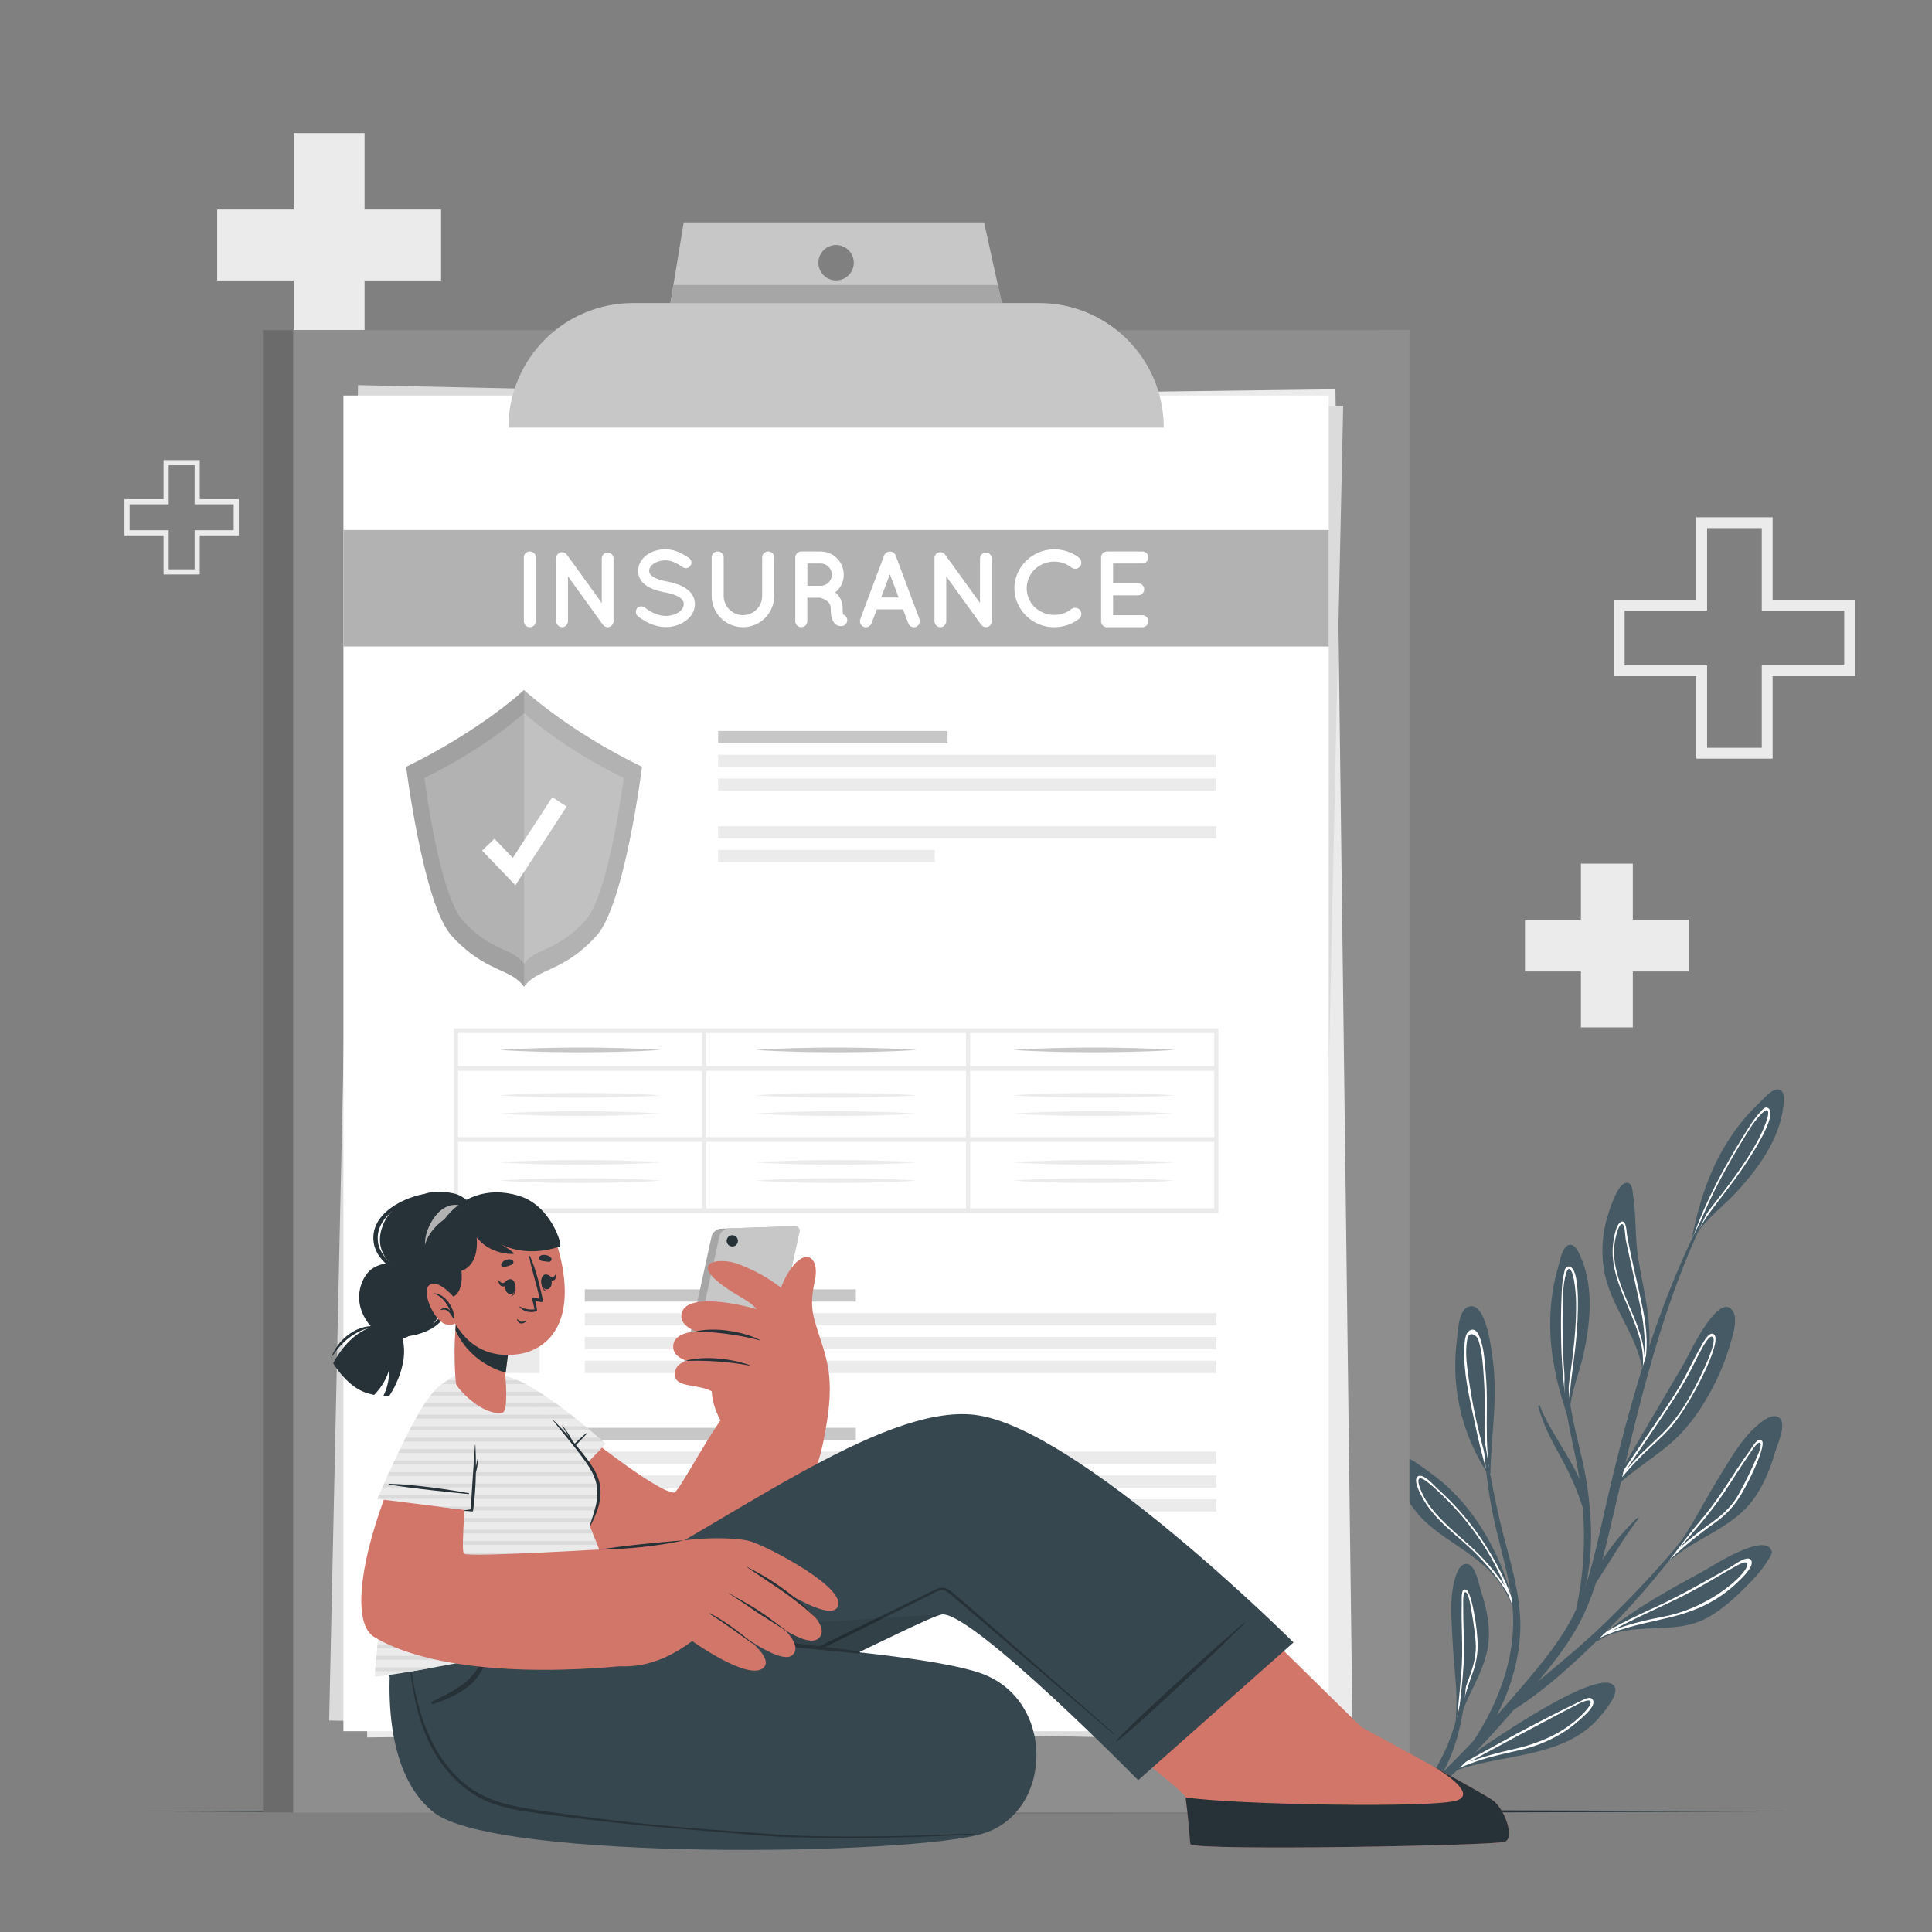 <svg xmlns="http://www.w3.org/2000/svg" viewBox="0 0 500 500"><rect x="0" y="0" width="500" height="500" fill="#808080" stroke="none"/><g id="freepik--background-complete--inject-32"><g><path d="M438.97,175h-21.34v-19.78h21.34v-21.34h19.78v21.34h21.34v19.78h-21.34v21.34h-19.78v-21.34Zm16.97-2.82h21.34v-14.15h-21.34v-21.34h-14.15v21.34h-21.34v14.15h21.34v21.34h14.15v-21.34Z" style="fill:#ebebeb;"></path><path d="M42.33,138.56h-10.11v-9.37h10.11v-10.11h9.37v10.11h10.11v9.37h-10.11v10.11h-9.37v-10.11Zm8.04-1.33h10.11v-6.71h-10.11v-10.11h-6.71v10.11h-10.11v6.71h10.11v10.11h6.71v-10.11Z" style="fill:#ebebeb;"></path><polygon points="437.05 238 437.05 251.42 422.57 251.42 422.57 265.9 409.14 265.9 409.14 251.42 394.66 251.42 394.66 238 409.14 238 409.14 223.51 422.57 223.51 422.57 238 437.05 238" style="fill:#ebebeb;"></polygon><polygon points="56.21 54.23 56.21 72.58 76.01 72.58 76.01 92.38 94.35 92.38 94.35 72.58 114.15 72.58 114.15 54.23 94.35 54.23 94.35 34.44 76.01 34.44 76.01 54.23 56.21 54.23" style="fill:#ebebeb;"></polygon></g></g><g id="freepik--Floor--inject-32"><path d="M38.36,468.78c135.59-.61,287.7-.62,423.29,0-135.59,.62-287.7,.61-423.29,0h0Z" style="fill:#263238;"></path></g><g id="freepik--Plants--inject-32"><g><g><path d="M415.98,314.92c-1.31,4.3-1.59,8.93-.93,13.37,1.4,9.37,8.45,16.8,9.98,26.03-.19,1.11-.42,2.23-.72,3.34,0,.02,0,.04-.02,.06,0,0,0,.02,0,.03h0s0,.02,0,.03c0,.05,.05,.08,.08,.1,.07-.13,.12-.26,.18-.38,.11-.23,.22-.46,.31-.7,.15-.33,.27-.66,.4-1,.04,.02,.08-.15,.08-.19,3.44-9.48,.28-19.99-1.32-29.61-.92-5.5-.53-11.05-1.35-16.53-.2-1.31-.19-3.79-2.07-3.29-2.12,.57-4.08,6.98-4.61,8.74Z" style="fill:#455a64;"></path><path d="M417.37,323.01c-.6,11.4,9.92,21.38,7.48,32.77-.08,.32-.15,.64-.24,.96-.06,.22-.12,.44-.19,.66h0c-.03,.1-.06,.18-.09,.28,0,.02,0,.04-.02,.06,0,0,0,.02,0,.03h0s0,.02,0,.03c0,.05,.05,.08,.08,.1,.02,0,.03,0,.04,0,.04,0,.07-.02,.09-.07,.13-.34,.25-.68,.35-1.02,.27-.84,.46-1.68,.58-2.52,.01,0,0,0,0,0,1.1-5.01,.83-10-.23-15.27-1.3-6.47-2.95-12.74-4.13-19.29-.15-.81-.15-3.99-1.45-3.57-1.64,.54-2.2,5.54-2.27,6.86Zm.56-1.7c.1-.64,.93-4.93,1.99-4.48,.63,.26,.71,3.51,.81,3.97,.38,1.77,.76,3.52,1.14,5.28,.81,3.71,1.64,7.41,2.44,11.11,.98,4.58,1.6,9.16,1.27,13.71-.59-9.98-9.31-19.24-7.65-29.59Z" style="fill:#fff;"></path></g><g><path d="M413.25,424.4c0,.15,.13,.36,.33,.23,8.64-5.56,19.41-1.03,28.36-6,3.59-2,6.7-4.8,9.6-7.67,2.14-2.12,4.29-4.37,5.85-6.96,.21-.35,1.31-1.76,1.13-2.46-1.37-5.33-15.21,3.68-17.52,4.96-9.05,4.94-17.33,9.44-25.25,15.77-.83,.65-1.65,1.33-2.47,2.03-.03,.02-.03,.06-.02,.11Z" style="fill:#455a64;"></path><path d="M413.25,424.4c.32-.2,.63-.4,.94-.59,5.94-2.85,12.55-3.86,18.93-5.48,6.44-1.65,11.95-4.34,16.73-9.01,.84-.83,4.35-3.99,3.32-5.58-.93-1.43-4.46,1.33-5.32,1.82-6.43,3.6-12.71,7.25-19.41,10.35-4.29,1.98-8.62,3.96-12.7,6.36-.83,.65-1.65,1.33-2.47,2.03-.03,.02-.03,.06-.02,.11Zm4.03-2.41c4.72-2.64,9.69-4.85,14.61-7.18,3.38-1.6,6.68-3.33,9.92-5.2,1.77-1.03,3.53-2.08,5.31-3.1,.9-.51,1.79-1.01,2.69-1.49,.45-.25,1.93-1.1,2.31-.42,1.02,1.85-8.9,11.27-21.21,13.7-4.62,.91-9.29,1.94-13.63,3.68Z" style="fill:#fff;"></path></g><g><path d="M427.62,408.04s-.02,.09,.01,.12c.03,.03,.08,.04,.13,0,.18-.18,.36-.35,.54-.52,.65-.64,1.28-1.3,1.9-1.96,.11-.13,.23-.24,.34-.36,.04,0,.07-.01,.1-.04,6.9-7.06,17.36-9.21,23.24-17.39,2.62-3.64,4.28-7.86,5.54-12.14,.54-1.85,3.2-7.5,.87-8.96-1.81-1.14-4.65,1.34-5.83,2.39-3.76,3.34-6.42,8-9.04,12.24-2.57,4.14-4.9,8.41-7.34,12.61-2.27,3.9-4.91,7.38-7.72,10.79-.89,1.08-1.8,2.16-2.73,3.25Z" style="fill:#455a64;"></path><path d="M427.62,408.04s-.02,.09,.01,.12c.57-.59,1.13-1.18,1.7-1.77-.35,.41-.7,.83-1.04,1.24,.65-.64,1.28-1.3,1.9-1.96,.3-.35,.61-.7,.92-1.05,3.95-3.84,8.22-7.33,12.72-10.54,2.24-1.6,4.14-3.41,5.73-5.69,2.89-4.15,7.38-13.9,6.51-15.38-.92-1.57-2.67,1.64-3.17,2.32-4.02,5.48-7.28,11.43-11.6,16.7-2.91,3.54-5.85,7.06-8.79,10.57-.74,.72-1.47,1.45-2.17,2.2-.89,1.08-1.8,2.16-2.73,3.25Zm27.8-34.68c.76,.32-.4,2.94-.7,3.63-1.46,3.33-3.06,6.7-4.85,9.88-1.9,3.37-4.62,5.6-7.74,7.79-2.56,1.8-5.07,3.79-7.46,5.93,2.92-3.31,5.81-6.64,8.51-10.11,2.24-2.89,4.18-5.96,6.16-9.03,.99-1.53,1.97-3.06,3.02-4.55,.28-.41,2.37-3.82,3.06-3.53" style="fill:#fff;"></path></g><g><path d="M376.19,451.58s.03,.08,.07,.08c.04,0,.08-.01,.09-.07,.04-.22,.09-.43,.13-.66,.16-.8,.29-1.6,.41-2.4,.02-.15,.05-.29,.06-.44,.03-.03,.04-.05,.05-.08,1.52-8.67,8.13-15.53,8.33-24.52,.09-4-.81-7.94-2.05-11.73-.54-1.63-1.43-7.13-3.88-7.03-1.91,.08-2.75,3.33-3.09,4.7-1.08,4.35-.69,9.13-.48,13.56,.2,4.34,.63,8.66,.95,12.98,.3,4.01,.11,7.9-.24,11.84-.11,1.24-.24,2.5-.37,3.76Z" style="fill:#455a64;"></path><path d="M376.19,451.58s.03,.08,.07,.08c.12-.72,.24-1.44,.36-2.16-.05,.48-.1,.96-.14,1.43,.16-.8,.29-1.6,.41-2.4,.05-.41,.09-.82,.14-1.24,.98-4.82,2.36-9.54,4.04-14.17,.84-2.31,1.33-4.6,1.35-7.08,.04-4.51-1.58-13.95-2.96-14.6-1.47-.7-1.14,2.55-1.16,3.3-.19,6.06,.41,12.08-.11,18.14-.35,4.07-.75,8.14-1.14,12.22-.18,.9-.35,1.81-.49,2.71-.11,1.24-.24,2.5-.37,3.76Zm1.43-9.04c.48-3.91,.92-7.82,1.16-11.73,.19-3.25,.07-6.5-.02-9.75-.05-1.63-.09-3.25-.07-4.87,0-.44-.18-4.01,.47-4.14,.72-.15,1.19,2.36,1.32,3.02,.6,3.19,1.13,6.47,1.41,9.72,.3,3.44-.58,6.45-1.77,9.63-.98,2.61-1.82,5.35-2.5,8.12Z" style="fill:#fff;"></path></g><g><path d="M375.19,458.78c.15,0,.38-.06,.67-.23,8.83-3.38,18.5-3.53,27.38-6.91,3.88-1.48,7.55-3.65,10.32-6.8,1.18-1.34,5.29-5.98,4.38-8.12-2.7-6.46-32.52,13.89-42.32,21.21-.2,.1-.35,.2-.45,.31-.3,.28-.25,.53,.02,.55Z" style="fill:#455a64;"></path><path d="M375.19,458.78c.66-.36,1.31-.73,1.98-1.08,2.14-.86,4.31-1.68,6.52-2.38,3.5-1.1,7.1-1.76,10.66-2.65,5.56-1.4,10.69-4.05,14.9-7.96,.92-.84,3.64-3.09,3.05-4.66-.54-1.43-2.77-.02-3.56,.35-11.21,5.35-22.12,11.5-32.99,17.54-.2,.1-.39,.19-.57,.29-.3,.28-.25,.53,.02,.55Zm5.2-2.85c4.26-2.32,8.52-4.62,12.78-6.9,3.35-1.79,6.69-3.56,10.05-5.32,1.66-.87,3.31-1.76,4.98-2.6,.66-.33,3.21-1.63,3.45-.71,.23,.85-1.52,2.64-1.84,2.97-5.04,5.18-11.5,7.85-18.42,9.39-3.74,.83-7.44,1.83-11.01,3.17Z" style="fill:#fff;"></path></g><g><path d="M417.52,384.12c-.07,.12-.08,.24-.04,.34,.05,.15,.21,.26,.38,.27,.08,.02,.17,0,.26-.02,.05,0,.1,0,.15-.05,4.17-4.08,10.54-7.88,14.83-11.79,3.29-3.01,6-6.6,8.28-10.44,2.52-4.24,4.69-8.84,6.1-13.58,.67-2.26,2.62-7.6,.78-9.83-3.77-4.58-11.4,12.07-12.49,13.93-6.13,10.37-12.24,20.74-18.26,31.17Z" style="fill:#455a64;"></path><path d="M417.48,384.46c.05,.15,.21,.26,.38,.27,.25-.35,.49-.71,.74-1.06,1.63-1.92,3.26-3.83,5.01-5.66,2.83-2.98,6.07-5.56,8.8-8.63,4.76-5.35,13.69-22.39,11.12-24.09-1.34-.89-2.99,2.62-3.48,3.45-1.92,3.28-3.41,6.78-5.38,10.05-2.05,3.43-4.3,6.73-6.55,10.03-3.46,5.08-6.95,10.15-10.35,15.27-.1,.12-.19,.24-.29,.36Zm3.42-4.13c3.08-4.49,6.12-9.01,9.17-13.52,2.1-3.12,4.18-6.27,6.06-9.53,1.04-1.83,1.98-3.71,2.92-5.6,.46-.91,.92-1.84,1.44-2.73,.45-.76,2.12-3.95,2.87-2.78,.72,1.12-1.51,6.16-2.04,7.33-.87,1.9-1.76,3.78-2.73,5.63-1.9,3.64-4.09,7.16-6.85,10.23-2.76,3.05-5.98,5.63-8.77,8.66-.7,.76-1.4,1.53-2.08,2.32Z" style="fill:#fff;"></path></g><g><path d="M367.5,392.42c7.67,8.34,20.06,10.66,24.57,25.27,.01,.06,.08,.06,.11,.02,.02,0,.03-.03,.02-.05-.28-1.47-.61-2.94-1.01-4.4-2.08-7.85-5.75-15.48-10.61-21.91-2.94-3.86-6.41-7.35-10.36-10.15-2.02-1.43-6.4-5.08-8.92-4.52-5.45,1.22,4.8,14.23,6.2,15.75Z" style="fill:#455a64;"></path><path d="M367.96,387.29c3.09,6.06,9.22,9.99,13.91,14.71,3.23,3.25,6.17,6.81,8.49,10.74,.64,1.64,1.24,3.29,1.82,4.98,.02,0,.03-.03,.02-.05-.28-1.47-.61-2.94-1.01-4.4-.05-.08-.09-.16-.13-.23-1.63-4.49-3.89-8.8-6.37-12.75-3.49-5.56-7.76-10.64-12.65-15.01-.84-.76-3.63-4.07-5.08-3.22-1.39,.81,.57,4.4,1,5.24Zm-.52-4.71c1.06-.4,5.98,4.49,7.91,6.49,4.16,4.29,7.76,9.12,10.69,14.32,1.29,2.28,2.38,4.6,3.37,6.97-1.65-2.46-3.52-4.77-5.55-6.95-4.23-4.53-9.52-8.16-13.36-13.03-1-1.27-1.88-2.65-2.54-4.14-.26-.59-1.48-3.3-.52-3.66Z" style="fill:#fff;"></path></g><g><path d="M377.02,346.92c-.5,4.06-.55,8.2-.08,12.27,.9,7.96,3.69,15.41,8.02,22.12,.08,.12,.15,.24,.23,.36,.07,.39,.14,.78,.24,1.16,.02,.09,.03,.17,.06,.26l.02,.06h0c.06,.06,.18,.04,.17-.08,0-.48,0-.96,.02-1.44,.15-9.88,1.98-19.55,.66-29.44-.3-2.16-1.7-16.3-6.64-13.88-2.3,1.12-2.45,6.54-2.7,8.61Z" style="fill:#455a64;"></path><path d="M378.99,348.9c-.34,6.09,1.26,12.62,2.51,18.55,.97,4.61,2.01,9.32,3.46,13.85,.11,.37,.24,.75,.36,1.11,.03,.13,.07,.27,.11,.41,.02,.11,.04,.21,.08,.32h0c.06,.06,.18,.04,.17-.08,0-.48,0-.96,.02-1.44-.1-.36-.2-.72-.3-1.09-.72-5.37-.65-10.77-.61-16.22,.02-2.94-.02-5.87-.28-8.8-.25-2.82-.38-5.85-1.26-8.56-.38-1.18-1.18-3.52-2.84-2.65-1.4,.73-1.36,3.3-1.44,4.59Zm3.63-2.05c1.04,3.2,1.2,6.96,1.43,10.3,.23,3.2,.19,6.42,.16,9.63-.03,3.4-.07,6.86,.24,10.26-1.17-4.28-2.3-8.57-3.13-12.97-.65-3.44-1.23-6.89-1.63-10.37-.21-1.79-.34-3.59-.18-5.4,.05-.64,.12-1.28,.26-1.9,.43-1.98,2.38-1,2.85,.44Z" style="fill:#fff;"></path></g><g><path d="M437.67,321.26c-.04,.16-.06,.31-.1,.47-.05,.25,.18,.37,.37,.33,.1-.03,.18-.1,.21-.22,.07-.28,.13-.57,.2-.86h0c.05-.24,.11-.47,.16-.7,.21-.38,.44-.76,.69-1.12,2.62-3.96,7.16-7.31,10.24-10.7,2.81-3.07,5.46-6.3,7.61-9.88,2.17-3.62,3.87-7.57,4.41-11.79,.14-1.13,.68-4-.74-4.71-1.79-.9-4.52,2.53-5.49,3.42-3.33,3.11-6.16,6.73-8.54,10.61-4.79,7.79-7.24,16.28-9.02,25.16Z" style="fill:#455a64;"></path><path d="M438.47,319.29c-.3,.64-.58,1.3-.8,1.97-.04,.16-.06,.31-.1,.47-.05,.25,.18,.37,.37,.33,.03-.11,.07-.23,.11-.34,.1-.25,.2-.5,.3-.75h0c.26-.62,.55-1.22,.85-1.82,1.06-2.11,2.34-4.09,3.84-6.11,2.51-3.36,5.15-6.62,7.54-10.07,1.2-1.73,10.4-15.05,6.78-16.32-.68-.25-1.34,.67-1.7,1.04-1.28,1.33-2.32,2.91-3.31,4.46-2.31,3.61-4.48,7.31-6.54,11.07-2.82,5.18-5.33,10.52-7.35,16.06Zm6.58-13.75c1.76-3.33,3.62-6.6,5.57-9.82,.95-1.57,1.9-3.15,2.93-4.67,.51-.75,3.1-4.13,3.81-3.69,1.04,.65-1.43,5.91-2.18,7.33-.86,1.62-1.79,3.19-2.77,4.73-1.97,3.11-4.14,6.09-6.38,9.01-1.97,2.59-4.33,5.34-6.17,8.32,1.52-3.83,3.27-7.56,5.18-11.22Z" style="fill:#fff;"></path></g><g><path d="M406.03,367.6c.05,.16,.1,.3,.15,.46,.08,.24,.34,.23,.48,.1,.08-.07,.11-.18,.07-.3-.09-.28-.17-.56-.26-.84h0c-.07-.24-.14-.46-.21-.69,0-.44,0-.88,.03-1.32,.27-4.74,2.52-9.92,3.49-14.39,.89-4.07,1.56-8.19,1.62-12.37,.06-4.22-.45-8.5-2.1-12.41-.45-1.05-1.42-3.8-3-3.7-2,.12-2.64,4.46-3.03,5.72-1.31,4.36-1.95,8.91-2.07,13.46-.24,9.14,1.9,17.72,4.82,26.29Z" style="fill:#455a64;"></path><path d="M405.74,365.5c.06,.71,.15,1.42,.3,2.1,.05,.16,.1,.3,.15,.46,.08,.24,.34,.23,.48,.1-.03-.12-.06-.23-.08-.35-.03-.27-.08-.53-.11-.8h0c-.08-.67-.14-1.33-.18-2-.14-2.35-.03-4.71,.26-7.21,.49-4.17,1.13-8.31,1.47-12.5,.17-2.1,1.45-18.24-2.32-17.52-.71,.13-.82,1.25-.95,1.76-.44,1.79-.55,3.68-.62,5.52-.18,4.28-.21,8.58-.1,12.86,.16,5.9,.67,11.78,1.7,17.58Zm-1.21-15.2c-.15-3.77-.18-7.53-.11-11.29,.03-1.83,.06-3.68,.19-5.51,.06-.91,.61-5.13,1.44-5.1,1.23,.04,1.73,5.83,1.8,7.43,.07,1.83,.05,3.66-.02,5.48-.14,3.68-.53,7.34-.99,10.99-.4,3.23-1.06,6.79-1.16,10.29-.6-4.08-.97-8.18-1.15-12.3Z" style="fill:#fff;"></path></g><path d="M384.48,374.23c1.32,8.58,2.94,16.97,5.2,25.35,1.75,6.46,3.51,13.02,3.76,19.74,.3,8.04-2.03,16.96-6.11,24.67,2.36-2.63,4.69-5.3,7-8.02,4.7-5.51,9.37-11.18,12.71-17.65,.33-.64,.63-1.29,.93-1.94-.03-.04-.04-.09-.03-.16,1.92-8.77,2.39-17.35,1.69-26.03-1.47-4.58-3.28-8.69-5.67-13.03-2.36-4.28-4.62-8.45-5.87-13.21-.07-.27,.31-.43,.42-.16,2.4,6.3,7.34,12.43,10.24,18.96-.17-1.08-.34-2.15-.54-3.24-1.89-10.34-5.47-20.72-1.69-31.06,.13-.35,.62-.11,.51,.23-3.56,11.51,2.04,24.19,3.7,35.63,1.24,8.51,1.65,17.67-.41,26.15,1.59-4.66,2.71-9.49,3.79-14.3,6.5-29.01,14.03-57.86,28.13-84.23,.14-.26,.55-.08,.42,.19-14.44,28.61-20.16,59.71-27.68,90.54-.09,.35-.18,.7-.27,1.05,2.5-4.07,5.81-7.79,9.07-10.96,.17-.16,.43,.04,.28,.23-4.13,5.3-7.29,11.1-11.02,16.63-1.37,4.31-3.08,8.48-5.39,12.42-2.76,4.69-6.11,8.97-9.6,13.13,5.89-4.94,11.83-9.81,17.37-15.19,8.36-8.12,16.34-16.74,23.56-25.91,.1-.13,.3,.03,.2,.17-7.12,9.92-14.77,19.34-23.44,27.96-7.33,7.29-15.19,14.72-23.99,20.32-8.41,9.68-17.4,19.41-28.04,26.5-.51,.34-.98-.36-.54-.76,1.95-1.73,3.86-3.5,5.75-5.28,1.84-4.1,4.38-7.86,6.01-12.11,1.92-5,3.21-10.13,3.9-15.43,.05-.39,.62-.29,.6,.09-.44,7.22-2.06,16.11-5.92,23.01,2.69-2.66,5.33-5.36,7.91-8.12,6.91-10.55,11.41-23.09,9.9-35.72-.78-6.49-2.64-12.76-4.16-19.09-1.7-7.06-2.57-14.11-3.18-21.33-.03-.31,.43-.36,.48-.05Z" style="fill:#455a64;"></path></g></g><g id="freepik--Insurance--inject-32"><g><g><g><rect x="68.03" y="85.43" width="288.86" height="383.68" style="fill:#B2B2B2;"></rect><g style="opacity:.4;"><rect x="68.03" y="85.43" width="288.86" height="383.68"></rect></g></g><rect x="75.88" y="85.43" width="288.86" height="383.68" style="fill:#B2B2B2;"></rect><g style="opacity:.2;"><rect x="75.88" y="85.43" width="288.86" height="383.68"></rect></g></g><g><rect x="92.81" y="102.36" width="255" height="345.67" transform="translate(-3.48 2.83) rotate(-.73)" style="fill:#ebebeb;"></rect><rect x="43.54" y="147.7" width="345.67" height="255" transform="translate(-63.42 485.59) rotate(-88.76)" style="fill:#dbdbdb;"></rect><g><rect x="88.88" y="102.36" width="255" height="345.67" style="fill:#fff;"></rect><g><g><rect x="118" y="333.68" width="21.65" height="21.65" style="fill:#ebebeb;"></rect><g><rect x="151.34" y="333.68" width="70.15" height="3.17" style="fill:#c7c7c7;"></rect><rect x="151.34" y="339.84" width="163.43" height="3.17" style="fill:#ebebeb;"></rect><rect x="151.34" y="346" width="163.43" height="3.17" style="fill:#ebebeb;"></rect><rect x="151.34" y="352.16" width="163.43" height="3.17" style="fill:#ebebeb;"></rect></g><path d="M119.59,343.39c.8,.67,1.56,1.36,2.31,2.06,.76,.7,1.48,1.43,2.22,2.14,1.46,1.44,2.86,2.93,4.25,4.43l-2.48,.16c1.96-4.11,4.24-8.04,6.74-11.83,1.26-1.89,2.58-3.74,4-5.53,1.43-1.79,2.92-3.53,4.62-5.16-.65,2.26-1.5,4.4-2.41,6.49-.92,2.09-1.94,4.13-3.03,6.12-2.19,3.98-4.6,7.82-7.33,11.47l-1.36,1.82-1.13-1.66c-1.15-1.69-2.27-3.4-3.34-5.14-.52-.88-1.07-1.75-1.58-2.65-.51-.89-1.02-1.79-1.48-2.72Z" style="fill:#B2B2B2;"></path></g><g><rect x="118" y="369.51" width="21.65" height="21.65" style="fill:#ebebeb;"></rect><g><rect x="151.34" y="369.51" width="70.15" height="3.17" style="fill:#c7c7c7;"></rect><rect x="151.34" y="375.67" width="163.43" height="3.17" style="fill:#ebebeb;"></rect><rect x="151.34" y="381.83" width="163.43" height="3.17" style="fill:#ebebeb;"></rect><rect x="151.34" y="387.99" width="163.43" height="3.17" style="fill:#ebebeb;"></rect></g></g></g><g><rect x="185.85" y="189.17" width="59.37" height="3.17" style="fill:#c7c7c7;"></rect><rect x="185.85" y="195.33" width="128.92" height="3.17" style="fill:#ebebeb;"></rect><rect x="185.85" y="201.49" width="128.92" height="3.17" style="fill:#ebebeb;"></rect><rect x="185.85" y="213.81" width="128.92" height="3.17" style="fill:#ebebeb;"></rect><rect x="185.85" y="219.97" width="56.06" height="3.17" style="fill:#ebebeb;"></rect></g><g><rect x="88.88" y="137.17" width="255" height="30.14" style="fill:#B2B2B2;"></rect><g><path d="M135.57,144.26c0-.87,.67-1.54,1.54-1.54s1.57,.67,1.57,1.54v16.51c0,.87-.73,1.54-1.57,1.54s-1.54-.67-1.54-1.54v-16.51Z" style="fill:#fff;"></path><path d="M146.99,160.77c0,.84-.7,1.54-1.51,1.54-.87,0-1.54-.7-1.54-1.54v-16.29c-.03-.48,.2-.98,.62-1.29,.7-.48,1.65-.34,2.13,.34l9.04,12.51v-11.53c0-.81,.67-1.51,1.51-1.51s1.54,.7,1.54,1.51v16.26c0,.84-.7,1.54-1.54,1.54-.45,0-.87-.22-1.15-.56-.06-.06-.11-.11-.14-.17l-8.96-12.43v11.62Z" style="fill:#fff;"></path><path d="M164.87,157.44c.5-.62,1.43-.7,2.04-.2,1.23,1.01,3.36,2.18,5.35,2.16,1.4,0,2.66-.42,3.5-1.04,.84-.62,1.2-1.32,1.2-2.02,0-.36-.08-.62-.25-.9-.17-.28-.42-.56-.84-.84-.81-.53-2.18-1.01-3.83-1.32h-.06c-1.32-.25-2.55-.59-3.61-1.09-1.06-.5-1.99-1.2-2.6-2.18-.42-.67-.64-1.46-.64-2.29,0-1.68,.95-3.14,2.24-4.09,1.32-.95,3.02-1.48,4.84-1.48,2.69,0,4.67,1.32,6.1,2.24,.64,.45,.84,1.34,.39,1.99-.42,.67-1.32,.87-1.99,.42-1.43-.95-2.8-1.79-4.51-1.79-1.26,0-2.38,.39-3.14,.95-.76,.56-1.06,1.18-1.06,1.76,0,.34,.06,.56,.2,.78,.14,.22,.39,.48,.76,.73,.73,.5,1.99,.95,3.5,1.23h.06c1.43,.28,2.74,.64,3.86,1.18,1.15,.56,2.16,1.29,2.8,2.32,.42,.67,.67,1.51,.67,2.38,0,1.79-1.01,3.33-2.41,4.34-1.37,1.01-3.19,1.6-5.18,1.6-3.02-.03-5.57-1.54-7.17-2.8-.62-.5-.7-1.43-.22-2.04Z" style="fill:#fff;"></path><path d="M192.27,162.31c-4.51,0-8.09-3.64-8.09-8.09v-9.96c0-.87,.67-1.54,1.54-1.54s1.57,.67,1.57,1.54v9.96c0,2.74,2.24,4.98,4.98,4.98s4.98-2.24,4.98-4.98v-9.96c0-.87,.7-1.54,1.57-1.54s1.54,.67,1.54,1.54v9.96c0,4.45-3.61,8.09-8.09,8.09Z" style="fill:#fff;"></path><path d="M219.19,159.99c.28,.81-.17,1.68-.98,1.96-.11,.03-.34,.08-.62,.08h-.03c-.28,0-.7-.06-1.09-.31-.36-.22-.67-.59-.9-.98-.39-.81-.59-1.82-.59-3.36-.03-.53-.14-.9-.34-1.2-.17-.31-.5-.59-.84-.81-.59-.39-1.32-.62-1.57-.67h-3.3v6.07c0,.84-.7,1.54-1.57,1.54s-1.54-.7-1.54-1.54v-16.51c0-.87,.67-1.54,1.54-1.54h5.01c3.33,0,5.99,2.69,5.99,6.02,0,1.85-.84,3.47-2.18,4.59,.36,.28,.7,.62,.98,1.04,.56,.81,.92,1.85,.92,3.02-.03,.84,.06,1.37,.11,1.65,.45,.14,.81,.48,.98,.95Zm-3.92-11.25c0-1.62-1.29-2.91-2.88-2.91h-3.44v5.77h3.44c1.6,0,2.88-1.29,2.88-2.86Z" style="fill:#fff;"></path><path d="M233.72,157.7h-6.8l-1.37,3.64c-.25,.62-.84,.98-1.46,.98-.2,0-.36-.03-.53-.08-.81-.31-1.2-1.2-.92-2.02l6.18-16.49c.25-.62,.87-1.01,1.48-.98,.64-.03,1.23,.36,1.48,.98l6.18,16.49c.28,.81-.11,1.71-.92,2.02-.14,.06-.34,.08-.53,.08-.62,0-1.2-.36-1.43-.98l-1.37-3.64Zm-1.15-3.08l-2.27-6.02-2.27,6.02h4.53Z" style="fill:#fff;"></path><path d="M244.89,160.77c0,.84-.7,1.54-1.51,1.54-.87,0-1.54-.7-1.54-1.54v-16.29c-.03-.48,.2-.98,.62-1.29,.7-.48,1.65-.34,2.13,.34l9.04,12.51v-11.53c0-.81,.67-1.51,1.51-1.51s1.54,.7,1.54,1.51v16.26c0,.84-.7,1.54-1.54,1.54-.45,0-.87-.22-1.15-.56-.06-.06-.11-.11-.14-.17l-8.96-12.43v11.62Z" style="fill:#fff;"></path><path d="M262.52,152.24c.03-5.54,4.67-10.05,10.27-10.08,2.46,0,4.7,.81,6.47,2.18,.67,.56,.78,1.54,.28,2.24-.56,.7-1.6,.81-2.24,.31-1.23-1.01-2.77-1.54-4.51-1.54-1.93,0-3.72,.78-5.04,2.02-1.26,1.29-2.04,2.97-2.04,4.87s.78,3.64,2.04,4.87c1.32,1.23,3.11,2.02,5.04,2.02,1.74,0,3.25-.53,4.51-1.54,.64-.48,1.68-.36,2.24,.31,.5,.7,.39,1.71-.28,2.24-1.76,1.37-4,2.18-6.47,2.18-5.6,0-10.24-4.51-10.27-10.08Z" style="fill:#fff;"></path><path d="M284.96,160.77v-16.51c0-.87,.67-1.54,1.54-1.54h9.15c.81,0,1.54,.67,1.54,1.54s-.73,1.57-1.54,1.57h-7.59v5.12h6.52c.84,0,1.54,.73,1.54,1.54,0,.87-.7,1.57-1.54,1.57h-6.52v5.15h7.59c.81,0,1.54,.7,1.54,1.57s-.73,1.54-1.54,1.54h-9.07c-.06,0-.06-.03-.06-.03l-.03,.03c-.87,0-1.54-.7-1.54-1.54Z" style="fill:#fff;"></path></g></g><g><path d="M315.31,313.93H117.46v-47.81h197.85v47.81Zm-196.77-1.22h195.69v-45.37H118.54v45.37Z" style="fill:#ebebeb;"></path><rect x="118" y="294.29" width="196.77" height="1.22" style="fill:#ebebeb;"></rect><rect x="118" y="275.92" width="196.77" height="1.22" style="fill:#ebebeb;"></rect><rect x="181.69" y="266.73" width="1.08" height="46.59" style="fill:#ebebeb;"></rect><rect x="250" y="266.73" width="1.08" height="46.59" style="fill:#ebebeb;"></rect><path d="M129.23,271.72c3.48-.25,6.96-.37,10.44-.47,3.48-.11,6.96-.13,10.44-.14,3.48,.01,6.96,.03,10.44,.14l5.22,.17c1.74,.1,3.48,.16,5.22,.3-1.74,.14-3.48,.2-5.22,.3l-5.22,.17c-3.48,.11-6.96,.13-10.44,.14-3.48-.02-6.96-.03-10.44-.14-3.48-.1-6.96-.22-10.44-.47Z" style="fill:#c7c7c7;"></path><path d="M195.5,271.72c3.48-.25,6.96-.37,10.44-.47,3.48-.11,6.96-.13,10.44-.14,3.48,.01,6.96,.03,10.44,.14l5.22,.17c1.74,.1,3.48,.16,5.22,.3-1.74,.14-3.48,.2-5.22,.3l-5.22,.17c-3.48,.11-6.96,.13-10.44,.14-3.48-.02-6.96-.03-10.44-.14-3.48-.1-6.96-.22-10.44-.47Z" style="fill:#c7c7c7;"></path><path d="M262.18,271.72c3.48-.25,6.96-.37,10.44-.47,3.48-.11,6.96-.13,10.44-.14,3.48,.01,6.96,.03,10.44,.14l5.22,.17c1.74,.1,3.48,.16,5.22,.3-1.74,.14-3.48,.2-5.22,.3l-5.22,.17c-3.48,.11-6.96,.13-10.44,.14-3.48-.02-6.96-.03-10.44-.14-3.48-.1-6.96-.22-10.44-.47Z" style="fill:#c7c7c7;"></path><path d="M129.23,283.47c3.48-.25,6.96-.37,10.44-.47,3.48-.11,6.96-.13,10.44-.14,3.48,.01,6.96,.03,10.44,.14l5.22,.17c1.74,.1,3.48,.16,5.22,.3-1.74,.14-3.48,.2-5.22,.3l-5.22,.17c-3.48,.11-6.96,.13-10.44,.14-3.48-.02-6.96-.03-10.44-.14-3.48-.1-6.96-.22-10.44-.47Z" style="fill:#ebebeb;"></path><path d="M195.5,283.47c3.48-.25,6.96-.37,10.44-.47,3.48-.11,6.96-.13,10.44-.14,3.48,.01,6.96,.03,10.44,.14l5.22,.17c1.74,.1,3.48,.16,5.22,.3-1.74,.14-3.48,.2-5.22,.3l-5.22,.17c-3.48,.11-6.96,.13-10.44,.14-3.48-.02-6.96-.03-10.44-.14-3.48-.1-6.96-.22-10.44-.47Z" style="fill:#ebebeb;"></path><path d="M262.18,283.47c3.48-.25,6.96-.37,10.44-.47,3.48-.11,6.96-.13,10.44-.14,3.48,.01,6.96,.03,10.44,.14l5.22,.17c1.74,.1,3.48,.16,5.22,.3-1.74,.14-3.48,.2-5.22,.3l-5.22,.17c-3.48,.11-6.96,.13-10.44,.14-3.48-.02-6.96-.03-10.44-.14-3.48-.1-6.96-.22-10.44-.47Z" style="fill:#ebebeb;"></path><path d="M129.23,288.2c3.48-.25,6.96-.37,10.44-.47,3.48-.11,6.96-.13,10.44-.14,3.48,.01,6.96,.03,10.44,.14l5.22,.17c1.74,.1,3.48,.16,5.22,.3-1.74,.14-3.48,.2-5.22,.3l-5.22,.17c-3.48,.11-6.96,.13-10.44,.14-3.48-.02-6.96-.03-10.44-.14-3.48-.1-6.96-.22-10.44-.47Z" style="fill:#ebebeb;"></path><path d="M195.5,288.2c3.48-.25,6.96-.37,10.44-.47,3.48-.11,6.96-.13,10.44-.14,3.48,.01,6.96,.03,10.44,.14l5.22,.17c1.74,.1,3.48,.16,5.22,.3-1.74,.14-3.48,.2-5.22,.3l-5.22,.17c-3.48,.11-6.96,.13-10.44,.14-3.48-.02-6.96-.03-10.44-.14-3.48-.1-6.96-.22-10.44-.47Z" style="fill:#ebebeb;"></path><path d="M262.18,288.2c3.48-.25,6.96-.37,10.44-.47,3.48-.11,6.96-.13,10.44-.14,3.48,.01,6.96,.03,10.44,.14l5.22,.17c1.74,.1,3.48,.16,5.22,.3-1.74,.14-3.48,.2-5.22,.3l-5.22,.17c-3.48,.11-6.96,.13-10.44,.14-3.48-.02-6.96-.03-10.44-.14-3.48-.1-6.96-.22-10.44-.47Z" style="fill:#ebebeb;"></path><path d="M129.23,300.82c3.48-.25,6.96-.37,10.44-.47,3.48-.11,6.96-.13,10.44-.14,3.48,.01,6.96,.03,10.44,.14l5.22,.17c1.74,.1,3.48,.16,5.22,.3-1.74,.14-3.48,.2-5.22,.3l-5.22,.17c-3.48,.11-6.96,.13-10.44,.14-3.48-.02-6.96-.03-10.44-.14-3.48-.1-6.96-.22-10.44-.47Z" style="fill:#ebebeb;"></path><path d="M195.5,300.82c3.48-.25,6.96-.37,10.44-.47,3.48-.11,6.96-.13,10.44-.14,3.48,.01,6.96,.03,10.44,.14l5.22,.17c1.74,.1,3.48,.16,5.22,.3-1.74,.14-3.48,.2-5.22,.3l-5.22,.17c-3.48,.11-6.96,.13-10.44,.14-3.48-.02-6.96-.03-10.44-.14-3.48-.1-6.96-.22-10.44-.47Z" style="fill:#ebebeb;"></path><path d="M262.18,300.82c3.48-.25,6.96-.37,10.44-.47,3.48-.11,6.96-.13,10.44-.14,3.48,.01,6.96,.03,10.44,.14l5.22,.17c1.74,.1,3.48,.16,5.22,.3-1.74,.14-3.48,.2-5.22,.3l-5.22,.17c-3.48,.11-6.96,.13-10.44,.14-3.48-.02-6.96-.03-10.44-.14-3.48-.1-6.96-.22-10.44-.47Z" style="fill:#ebebeb;"></path><path d="M129.23,305.54c3.48-.25,6.96-.37,10.44-.47,3.48-.11,6.96-.13,10.44-.14,3.48,.01,6.96,.03,10.44,.14l5.22,.17c1.74,.1,3.48,.16,5.22,.3-1.74,.14-3.48,.2-5.22,.3l-5.22,.17c-3.48,.11-6.96,.13-10.44,.14-3.48-.02-6.96-.03-10.44-.14-3.48-.1-6.96-.22-10.44-.47Z" style="fill:#ebebeb;"></path><path d="M195.5,305.54c3.48-.25,6.96-.37,10.44-.47,3.48-.11,6.96-.13,10.44-.14,3.48,.01,6.96,.03,10.44,.14l5.22,.17c1.74,.1,3.48,.16,5.22,.3-1.74,.14-3.48,.2-5.22,.3l-5.22,.17c-3.48,.11-6.96,.13-10.44,.14-3.48-.02-6.96-.03-10.44-.14-3.48-.1-6.96-.22-10.44-.47Z" style="fill:#ebebeb;"></path><path d="M262.18,305.54c3.48-.25,6.96-.37,10.44-.47,3.48-.11,6.96-.13,10.44-.14,3.48,.01,6.96,.03,10.44,.14l5.22,.17c1.74,.1,3.48,.16,5.22,.3-1.74,.14-3.48,.2-5.22,.3l-5.22,.17c-3.48,.11-6.96,.13-10.44,.14-3.48-.02-6.96-.03-10.44-.14-3.48-.1-6.96-.22-10.44-.47Z" style="fill:#ebebeb;"></path></g></g></g><g><path d="M301.18,110.66H131.58c0-17.8,14.43-32.23,32.23-32.23h105.14c17.8,0,32.23,14.43,32.23,32.23h0Z" style="fill:#c7c7c7;"></path><path d="M254.68,57.55h-77.73l-3.45,20.88h85.77l-4.59-20.88Zm-38.3,15.02c-2.53,0-4.58-2.04-4.58-4.58,0-2.53,2.06-4.58,4.58-4.58s4.58,2.06,4.58,4.58-2.04,4.58-4.58,4.58Z" style="fill:#c7c7c7;"></path><polygon points="259.27 78.43 173.5 78.43 174.27 73.76 258.24 73.76 259.27 78.43" style="fill:#a6a6a6;"></polygon></g></g><g><g><path d="M166.15,198.46s-4.46,35.7-11.79,43.73c-8.8,9.64-15.18,8.23-18.73,13.19,0,0,0,0,0,0-3.55-4.98-9.94-3.56-18.74-13.2-7.33-8.03-11.78-43.73-11.78-43.73,19.31-9.37,30.52-19.88,30.52-19.88h0c.34,.33,11.51,10.65,30.52,19.88Z" style="fill:#B2B2B2;"></path><path d="M135.63,178.59v76.79s0,0,0,0c-3.55-4.98-9.94-3.56-18.74-13.2-7.33-8.03-11.78-43.73-11.78-43.73,19.31-9.37,30.52-19.88,30.52-19.88h0Z" style="opacity:.1;"></path><g><path d="M109.84,201.33s3.77,30.15,9.95,36.94c7.44,8.15,12.83,6.95,15.83,11.15,3-4.2,8.4-3,15.83-11.15,6.19-6.79,9.95-36.94,9.95-36.94-16.31-7.92-25.78-16.79-25.78-16.79,0,0-9.48,8.87-25.79,16.79Z" style="fill:#B2B2B2;"></path><path d="M161.41,201.33s-3.77,30.15-9.96,36.94c-7.43,8.14-12.82,6.96-15.83,11.14v-64.87c.29,.27,9.72,8.99,25.78,16.79Z" style="fill:#fff; opacity:.2;"></path></g></g><polygon points="133.38 229.1 124.77 220.14 127.96 217.07 132.71 222.01 142.94 206.31 146.65 208.73 133.38 229.1" style="fill:#fff;"></polygon></g></g><g id="freepik--Character--inject-32"><g><g><g><path d="M184.19,319.83l-7.33,33.57c-.32,.99,.19,1.77,1.15,1.74l17.18-.55c.96-.03,2-.86,2.33-1.85l7.33-33.57c.33-.99-.19-1.77-1.15-1.74l-17.18,.55c-.96,.03-2,.86-2.33,1.85Z" style="fill:#a6a6a6;"></path><path d="M186.22,319.74l-7.33,33.57c-.32,.99,.19,1.77,1.15,1.74l17.18-.55c.96-.03,2-.86,2.33-1.85l7.33-33.57c.33-.99-.19-1.77-1.15-1.74l-17.18,.55c-.96,.03-2,.86-2.33,1.85Z" style="fill:#c7c7c7;"></path><path d="M190.98,321.12c0,.81-.64,1.47-1.45,1.47-.81,0-1.47-.64-1.47-1.45,0-.81,.64-1.47,1.45-1.47,.81,0,1.47,.64,1.47,1.45Z" style="fill:#263238;"></path></g><g><path d="M130.4,372.86c10.2,20.49,32.65,46.89,41.69,46.8,4.3-.04,12,.81,17.53-4.26,12.06-11.06,21.88-31.91,23.71-43.76,.65-4.21-19.98-12.84-22.92-9.35-6.88,8.17-14.73,24.06-15.98,23.99-4.63-.25-23.06-14.89-35.93-25.21-15.62-12.52-12.17,3.62-8.11,11.78Z" style="fill:#d3766a;"></path><g><path d="M213.33,349.94c-2.36-8.47-4.26-10.29-2.45-18.49,1.19-5.38-1.74-8.45-5.44-4.07-6.05,7.17-5.3,18.74-3.89,22.68l11.78-.11Z" style="fill:#d3766a;"></path><path d="M212.41,375.32s3.53-11.96,1.92-21.24c-1.12-6.42-5.11-20.1-23.3-26.96-4.31-1.63-11.61-.88-5.53,4.33,4.32,3.7,8.18,4.75,10.3,7.36,0,0-9.17,2.05-10.63,6.43-.65,1.96-2.31,7.35-3,11.73,0,0,.91,.41,2.15,.76,0,0-.98,4.23,2.21,10l25.89,7.58Z" style="fill:#d3766a;"></path><path d="M212.28,348.13c-2.65-2.15-8.35-6.6-14.28-8.63-6.59-2.25-19.88-4.81-21.49,.07-1.18,3.58,3.81,5,3.81,5,0,0-5.72,.1-6.08,3.57-.33,3.16,3.6,4.03,3.6,4.03,0,0-3.46,.66-3.19,3.76,.32,3.73,7.52,1.74,11.11,5.24,.81,.78,26.52-13.03,26.52-13.03Z" style="fill:#d3766a;"></path><path d="M196.78,346.86c-2.83-1.61-10.18-3.62-16.36-2.38-.14,.03-.19,.15-.06,.15,7.09,.08,13.65,1.51,16.4,2.29,.04,.01,.05-.04,.02-.06Z" style="fill:#263238;"></path><path d="M194.32,353.44c-2.58-1.14-10.26-2.87-16.47-1.4-.14,.03-.18,.16-.05,.15,7.41-.22,13.72,.7,16.51,1.31,.04,0,.05-.05,.02-.06Z" style="fill:#263238;"></path></g></g><g><path d="M139.78,391.45l16.96-17.8s-12.68-11.58-22-16.1c-9.31-4.52-10.83,1.53-6.97,10.85,3.86,9.32,12,23.05,12,23.05Z" style="fill:#ebebeb;"></path><path d="M136.01,358.2h-9.87c.13-.37,.32-.71,.54-.99h7.33c.23,.11,.48,.22,.73,.34,.42,.2,.84,.42,1.27,.65Zm3.39,1.99h-13.61c0,.31,0,.64,.03,.99h15.11c-.51-.34-1.02-.67-1.53-.99Zm4.39,2.97h-17.69c.06,.32,.14,.65,.23,.99h18.82c-.45-.33-.9-.66-1.36-.99Zm3.96,2.97h-20.83c.11,.33,.22,.65,.35,.99h21.73c-.4-.33-.82-.66-1.25-.99Zm3.69,2.97h-23.37c.14,.32,.28,.65,.43,.99h24.13c-.38-.32-.77-.65-1.19-.99Zm3.52,2.97h-25.57l.48,.99h26.22c-.29-.25-.67-.58-1.13-.99Zm-24.13,2.97c.17,.33,.33,.67,.5,1h23.13l.95-1h-24.58Zm1.51,2.98c.17,.33,.35,.67,.51,.99h18.78l.94-.99h-20.23Zm1.57,2.97c.17,.33,.35,.66,.53,.99h14.36l.94-.99h-15.83Zm1.6,2.97c.19,.34,.37,.67,.55,.99h9.91l.94-.99h-11.4Zm1.67,2.97c.19,.35,.37,.68,.55,.99h5.41l.94-.99h-6.9Zm1.69,2.97c.23,.41,.43,.75,.57,1h.85l.96-1h-2.38Z" style="fill:#dbdbdb;"></path><path d="M151.66,370.92c-2.86,2.52-10.4,9.6-14.67,14.87-.03,.03,.09,.15,.12,.12,4.24-3.82,12.1-12.05,14.72-14.82,.05-.05-.12-.22-.17-.17Z" style="fill:#263238;"></path></g></g><g><g><g><path d="M389.47,476.65c-2.61,1-78.33,2.38-81.29,.68-.32-.19-.23-3.53-1.35-12.18-.06-.41-1.78-2.02-4.48-4.28-10.13-8.49-33.92-26.38-33.92-26.38l37.79-32.83,36.62,35.99,9.52,9.36s30.94,16.71,34,18.91c3.04,2.22,5.72,9.71,3.11,10.72Z" style="fill:#d3766a;"></path><path d="M389.46,476.64c-2.6,1.01-78.32,2.38-81.29,.69-.32-.19-.23-3.53-1.34-12.18,11.89,1.89,64.98,2.89,70.42,.73,4.88-1.95-4.44-7.64-6.4-8.78,7.24,3.98,14.15,7.84,15.51,8.83,3.04,2.21,5.71,9.71,3.1,10.71Z" style="fill:#263238;"></path></g><g><path d="M334.76,425.06l-40.19,35.65s-41.89-42.59-50.52-42.92c-4.34-.17-73.67,38.55-106.45,41.93-23.25,2.4-37.47-27.17-37.47-27.17l51.41-19.88c35.89-17.69,76.33-49.46,100.79-46.5,26.56,3.22,82.44,58.9,82.44,58.9Z" style="fill:#37474f;"></path><g><path d="M321.92,419.97c-6.57,5.84-4.77,4.08-11.28,9.99-3.19,2.89-19.24,17.4-21.76,20.59-.06,.07,.04,.17,.12,.12,3.38-2.27,19.12-17.11,22.25-20.06,6.4-6.03,4.5-4.36,10.84-10.46,.12-.11-.04-.29-.17-.18Z" style="fill:#263238;"></path><path d="M288.37,448.7c-9.13-8.05-39.05-34.27-40.27-35.24-.98-.78-1.97-1.81-3.11-2.34-.98-.45-1.94-.2-2.88,.23-1.38,.64-2.74,1.35-4.11,2.02-2.7,1.32-5.4,2.63-8.1,3.95-10.46,5.11-20.87,10.35-31.41,15.29-10.14,4.75-20.43,9.22-31.02,12.87-10.53,3.63-21.42,6.4-32.49,7.75-1.36,.17-2.73,.31-4.1,.44-.1,0-.1,.16,0,.16,10.88-.53,21.58-2.75,31.98-5.95,10.49-3.23,20.66-7.41,30.63-12,10.33-4.75,20.51-9.84,30.69-14.9,5.37-2.67,10.74-5.37,16.13-8.01,1.22-.6,2.96-1.9,4.36-1.25,.6,.28,1.11,.77,1.61,1.19,.6,.5,1.19,.99,1.79,1.49,2.31,1.92,38.98,33.51,40.19,34.42,.09,.07,.21-.05,.12-.13Z" style="fill:#263238;"></path></g><path d="M243.89,417.79c-5.56,.59-73.84,38.56-106.3,41.92-23.24,2.4-37.47-27.18-37.47-27.18l17.58-6.8,126.19-7.94Z" style="opacity:.1;"></path></g></g><g><path d="M101.74,424.09s-5.58,32.29,10.56,44.98c16.15,12.69,124.45,11.16,142.4,5.36s18.51-34.77-1.11-41.48c-18.66-6.38-88.06-9.49-90.02-10.27-.49-.2,7.04-4.71,7.01-4.99l-18.07-5.52-50.77,11.92Z" style="fill:#37474f;"></path><g><path d="M126.25,423.28c-.02-.14-.24-.09-.24,.04,.02,3.65-1.34,7.49-3.73,10.26-2.75,3.17-6.8,4.95-10.47,6.81-.35,.18-.09,.73,.28,.62,2.24-.67,4.44-1.65,6.49-2.79,1.86-1.04,3.58-2.35,4.88-4.06,2.4-3.14,3.45-6.96,2.8-10.88Z" style="fill:#263238;"></path><path d="M162.26,419.28c-.82-1.05-1.71-2.04-2.57-3.06-2.02-2.41-4.05-4.82-6.17-7.14-.2-.22-.59,.09-.41,.33,1.43,1.87,2.94,3.67,4.42,5.49,.76,.93,1.53,1.86,2.3,2.79,.72,.86,1.61,1.72,2.14,2.72,.55,1.03-.17,1.92-1.25,2.03-.96,.1-1.85-.39-2.58-.95-1.67-1.28-2.99-3.12-4.38-4.68-.85-.96-1.7-1.92-2.57-2.86-.92-1.01-1.9-1.96-2.82-2.96-.06-.06-.17,.03-.12,.1,.8,1.1,1.54,2.25,2.34,3.35,.8,1.1,1.62,2.19,2.44,3.27,.78,1.02,1.6,2.02,2.43,3.01,.71,.83,1.52,1.65,2.47,2.21,1.54,.9,4.2,1.1,5.02-.89,.4-.98-.1-1.97-.7-2.74Z" style="fill:#263238;"></path><path d="M252.24,474.54c-6.18,.11-12.36,.47-18.54,.61-6.13,.13-12.26,.17-18.39,.11-12.31-.12-14.63-.59-26.91-1.44-12.42-.86-25.81-2.09-38.14-3.8-5.9-.82-11.88-1.5-17.72-2.75-5.26-1.13-10.03-3.32-13.97-7.14-7.99-7.75-11.09-19.14-12.37-30.02-.17-1.46-.31-2.92-.43-4.39,0-.1-.16-.1-.15,0,.72,11.16,2.46,22.79,9.47,31.76,3.04,3.88,6.9,7.06,11.43,8.88,5.52,2.21,11.65,2.73,17.49,3.52,12.38,1.68,25.83,2.98,38.28,3.94,12.53,.97,15.1,1.58,27.66,1.76,12.57,.19,25.15,0,37.7-.61,1.53-.08,3.06-.17,4.59-.3,.09,0,.09-.14,0-.14Z" style="fill:#263238;"></path><path d="M222.33,427.35c-3.89-.57-20.65-2.59-24.6-2.93-7.83-.66-13.67-1.26-21.52-1.63-4.46-.21-8.91-.23-13.38-.17-.14,0-.13,.21,0,.22,7.85,.71,15.7,1.21,23.56,1.73,7.84,.52,31.43,2.99,35.88,3.36,.33,.03,.39-.53,.06-.58Z" style="fill:#263238;"></path><path d="M171.49,417.3c-3.16,1.3-6.12,3.01-9.01,4.82-2.85,1.79-5.76,3.66-8.34,5.83-.07,.06,.02,.15,.1,.12,3.06-1.41,5.99-3.18,8.9-4.88,2.92-1.7,5.83-3.44,8.53-5.48,.19-.14,.07-.52-.19-.42Z" style="fill:#263238;"></path></g></g></g><g><g><path d="M162.58,419.69c-.8,2.82-63.29,14.75-65.6,14.15,0,0,2.3-31.65,8.37-57.25,6.49-27.42,21.35-22.51,26.86-19.1,6.53,4.05,20.73,20.8,22.1,24.25,2.27,5.71-1.69,13.16-1.69,13.16l9.96,24.78Z" style="fill:#ebebeb;"></path><path d="M126.77,355.23h-6.77c2.38-.63,4.71-.49,6.77,0Zm5.43,2.27c-.15-.09-.31-.19-.48-.29h-15.94c-.43,.3-.85,.62-1.26,.99h18.71c-.36-.27-.71-.5-1.03-.7Zm3.49,2.69h-23.11c-.27,.31-.54,.64-.8,.99h25.02c-.38-.35-.75-.68-1.11-.99Zm3.19,2.97h-28.43c-.19,.32-.39,.65-.57,.99h29.99c-.33-.34-.66-.67-.99-.99Zm2.9,2.97h-32.92c-.15,.32-.3,.65-.45,.99h34.3l-.93-.99Zm2.73,2.97h-36.91c-.12,.32-.24,.65-.36,.99h38.15c-.29-.33-.58-.66-.88-.99Zm2.6,2.97h-40.54c-.1,.32-.2,.65-.29,.99h41.67l-.84-.99Zm2.47,2.97h-43.85c-.09,.33-.17,.66-.25,1h44.9c-.26-.33-.53-.66-.8-1Zm2.32,2.98h-46.89c-.08,.33-.15,.66-.23,.99h47.83c-.21-.31-.45-.64-.71-.99Zm2.4,3.73c-.08-.21-.21-.46-.38-.76h-49.58l-.21,.99h50.26c-.03-.08-.06-.15-.09-.23Zm.58,2.21h-51.16c-.06,.33-.13,.66-.19,.99h51.44c0-.33-.04-.66-.09-.99Zm-51.74,2.97c-.07,.33-.13,.66-.19,.99h51.89c.04-.33,.08-.66,.11-.99h-51.81Zm-.56,2.97c-.06,.33-.12,.66-.18,1h51.78c.1-.32,.19-.65,.28-1h-51.88Zm-.53,2.98c-.06,.33-.11,.66-.17,.99h51.22c.12-.28,.26-.61,.41-.99h-51.46Zm50.94,2.97h-51.44c-.06,.33-.11,.66-.16,.99h52l-.4-.99Zm1.19,2.97h-53.1c-.06,.33-.11,.66-.16,.99h53.66l-.4-.99Zm1.2,2.97h-54.75c-.06,.33-.11,.66-.15,.99h55.29l-.39-.99Zm1.19,2.97h-56.38c-.05,.33-.09,.66-.14,.99h56.92l-.4-.99Zm1.2,2.98h-57.99c-.05,.33-.09,.66-.13,.99h58.51l-.39-.99Zm1.19,2.97h-59.57c-.04,.33-.09,.66-.13,.99h60.1l-.4-.99Zm1.19,2.97h-61.13l-.12,.99h61.65l-.4-.99Zm1.2,2.97h-62.69c-.04,.33-.07,.66-.11,.99h63.2l-.4-.99Zm1.19,2.97H98.33c-.04,.33-.08,.66-.11,.99h62.84c.91-.37,1.44-.68,1.51-.92l-.03-.07Zm-64.53,2.98c-.04,.34-.08,.67-.11,.99h52.72c1.4-.34,2.71-.67,3.92-.99h-56.53Zm-.31,2.97c-.03,.34-.06,.67-.1,.99h39.9c1.54-.33,3.06-.66,4.54-.99h-44.34Zm-.28,2.97c-.03,.34-.06,.67-.09,.99h25.54c1.66-.32,3.34-.65,5.03-.99h-30.48Zm-.27,2.97c-.03,.37-.05,.71-.08,.99h9.71c1.72-.29,3.6-.63,5.61-.99h-15.24Z" style="fill:#dbdbdb;"></path><path d="M154.98,383.1c-.56-1.86-1.61-3.55-2.75-5.11-1.26-1.71-2.61-3.36-3.99-4.98-.05-.05-.09-.11-.14-.16h0c-.1-.21-.2-.42-.31-.62-.2-.38-.42-.75-.65-1.11-.47-.75-1.02-1.47-1.57-2.17-.04-.05-.11,0-.08,.05,.46,.79,.94,1.58,1.44,2.35,.1,.15,.19,.31,.29,.46-1.3-1.5-2.64-2.97-4.08-4.33-.04-.04-.11,.02-.08,.06,2.59,3.28,5.33,6.43,7.8,9.8,1.13,1.53,2.23,3.14,2.94,4.91,.77,1.92,.97,3.9,.67,5.95-.17,1.14-.46,2.27-.81,3.37-.37,1.14-.69,2.3-1.08,3.42-.03,.08,.11,.14,.14,.06,.95-1.92,1.85-3.77,2.34-5.87,.47-2,.51-4.1-.08-6.08Z" style="fill:#263238;"></path></g><g><g><path d="M110.3,365.35c-11.91,18.8-22.41,52.86-13.42,58.32,12.11,7.35,35.6,10.11,63.64,7.55,3.88-.36,6.72-30.79,2.56-30.63-5.24,.21-41.89,2.51-43,1.5-.94-.86,.75-15.93,.99-31.57,.29-18.29-7.36-10.54-10.77-5.17Z" style="fill:#d3766a;"></path><g><path d="M160.11,400.82s11.74-1.7,19.46-2.45c4.31-.42,11.77-.48,15.07,.66,4.95,1.71,24.55,12,22.16,16.81-2.17,4.35-17.89-6.63-17.89-6.63,0,0,16.84,9.68,13.27,14.44-3.57,4.76-19.68-10.01-19.68-10.01,0,0,17.08,10.34,12.62,14.66-3.37,3.27-18.72-9.29-18.72-9.29,0,0,14.62,8.99,11.3,12.5-3.67,3.88-18.56-6.82-18.56-6.82-9.95,7.5-17.75,7.01-23.26,5.99-1.33-.25,4.23-29.85,4.23-29.85Z" style="fill:#d3766a;"></path><g><path d="M193.31,405.49c2.02,1.07,4.07,2.13,5.99,3.37,1.92,1.24,3.79,2.55,5.59,3.97,4.4,3.47,6.61,6.33,6.46,6.17-3.69-3.83-10.48-8.38-12.4-9.62-1.91-1.24-3.77-2.57-5.68-3.82-.05-.03,0-.1,.05-.07Z" style="fill:#263238;"></path><path d="M188.7,412.33c2.52,1.47,5.08,2.84,7.53,4.43,2.44,1.58,4.62,3.29,6.95,5.03,.18,.13,.05,.19-.14,.06-2.4-1.65-4.74-2.98-7.15-4.6-2.41-1.61-4.77-3.33-7.23-4.85-.04-.02,0-.08,.04-.06Z" style="fill:#263238;"></path><path d="M183.69,417.49c3.97,2.05,7.55,4.84,11,7.65,.17,.14,0,.19-.19,.06-3.61-2.61-6.42-4.69-10.88-7.57-.07-.04-.01-.18,.07-.14Z" style="fill:#263238;"></path></g></g><path d="M155.07,401.02c1.82-.3,3.64-.53,5.46-.76,1.82-.24,3.64-.43,5.46-.63,1.82-.18,3.64-.38,5.47-.53,1.83-.17,3.65-.34,5.49-.46-1.79,.43-3.6,.74-5.42,1.03-1.81,.29-3.64,.5-5.46,.71-1.83,.18-3.65,.35-5.49,.45-1.83,.11-3.67,.2-5.51,.19Z" style="fill:#263238;"></path></g><g><g><path d="M97.67,387.91l24.39,3.07s1.78-17.08-.12-27.26c-1.9-10.18-7.67-7.8-12.87,.84s-11.41,23.35-11.41,23.35Z" style="fill:#ebebeb;"></path><path d="M119.73,358.2h-5.38c.65-.47,1.28-.81,1.88-.99h2.09c.51,.17,.98,.5,1.41,.99Zm1.21,1.99h-8.72c-.28,.31-.55,.64-.83,.99h9.91c-.11-.36-.23-.69-.36-.99Zm1,3.53c-.04-.19-.07-.38-.11-.56h-11.87c-.21,.32-.42,.65-.63,.99h12.68c-.02-.14-.04-.29-.07-.43Zm.37,2.41h-14.14c-.19,.33-.38,.66-.56,.99h14.81c-.03-.33-.07-.66-.11-.99Zm.29,2.97h-16.06c-.18,.33-.36,.66-.53,.99h16.65l-.06-.99Zm.16,2.97h-17.77c-.16,.33-.33,.66-.49,.99h18.29l-.03-.99Zm.05,2.97h-19.29c-.16,.33-.32,.67-.48,1h19.78c0-.33,0-.66,0-1Zm-20.71,2.98c-.15,.33-.31,.66-.46,.99h21.14c0-.32,.02-.65,.02-.99h-20.7Zm-1.37,2.97c-.16,.34-.31,.67-.45,.99h22.4c.02-.32,.03-.65,.04-.99h-21.99Zm-1.34,2.97c-.16,.35-.3,.68-.44,.99h23.58c.02-.32,.04-.65,.06-.99h-23.2Zm-1.3,2.97l-.42,.98h24.65c.03-.3,.06-.63,.08-.98h-24.31Zm15.39,2.97l7.94,1h.65c0-.15,.05-.49,.09-1h-8.68Z" style="fill:#dbdbdb;"></path></g><g><path d="M121.37,386.43c-3.75-.7-13.96-2.3-20.75-2.43-.04,0-.06,.16-.02,.17,5.61,1,16.94,2.14,20.74,2.5,.07,0,.1-.23,.03-.24Z" style="fill:#263238;"></path><path d="M123.81,376.9s-.05-.04-.06,0c-.23,.87-.42,1.74-.58,2.62,0-1.85-.05-3.7-.14-5.55,0-.07-.1-.06-.1,0-.35,5.54-.83,11.09-1.06,16.64-.58,.1-1.17,.19-1.76,.24-.1,0-.1,.15,0,.16,.66,.01,1.32,.07,1.97,.14,.15,.02,.34-.04,.36-.22,.45-3.21,.66-6.46,.71-9.72,.13-.52,.26-1.05,.35-1.58,.16-.92,.27-1.81,.3-2.74Z" style="fill:#263238;"></path></g></g></g></g><g><g><g><path d="M109.77,309.01s-8,1.47-10.6,7.89c-2.6,6.41,1.09,10.71,7.01,13.49,5.92,2.79,14.47,3.48,18.19-1.54,5.94-8.02-1.68-18.75-6.67-19.93-4.99-1.18-7.93,.09-7.93,.09Z" style="fill:#263238;"></path><path d="M109.77,309.01c-5.61,2.03-13.5,6.25-11.77,13.35,1.49,4.79,7.26,7.55,11.62,9.32-4.88-1.12-11.04-3.85-12.68-9.02-2.08-7.68,6.43-12.5,12.83-13.65h0Z" style="fill:#263238;"></path></g><g><path d="M105.97,345.66s4.72-.09,7.42-4.83,.25-8.48-4.1-11.26c-4.34-2.78-12.19-4.64-15.23,1.5-3.49,7.05,1.92,13.53,5.7,14.97,3.77,1.43,6.21-.37,6.21-.37Z" style="fill:#263238;"></path><path d="M104.3,345.91c4.56-1.06,11.13-3.52,10.51-9.22-.69-3.9-4.86-6.61-8.08-8.48,3.74,1.36,8.26,4.09,9.03,8.33,.85,6.24-6.32,9.16-11.47,9.36h0Z" style="fill:#263238;"></path></g><g><path d="M100.73,361.27s-.59,.05-1.52,0c1.85-3.8,1.39-6.41,1.39-6.41-.85,2.75-2.52,4.86-3.76,6.14-1.47-.28-3.15-.81-4.67-1.82-3.77-2.51-5.94-6.4-5.94-6.4,3.76-6.89,8.2-8.88,10.32-9.45,.78-.21,1.25-.23,1.25-.23l5.94,2.02c3.01,7.54-3.01,16.15-3.01,16.15Z" style="fill:#263238;"></path><path d="M98.11,343.34c-4.69,.12-8.66,2.91-11.35,6.58-.39,.53-.74,1.08-1.15,1.61,.26-.61,.54-1.22,.84-1.81,2.21-4.09,6.9-7.29,11.66-6.38h0Z" style="fill:#263238;"></path></g><path d="M120.23,312.35c-3.37-1.54-6.98,.22-9.22,5.12-2.64,5.77,.38,9.94,3.74,11.48,3.37,1.54,6.9-1.56,8.6-7.28,1.41-4.71,.74-7.55-3.13-9.32Z" style="fill:#B2B2B2;"></path></g><g><g><path d="M118.06,358.23c.38,1.14,6.62,8.16,11.91,7.41,1.72-.25,.8-9.7,.8-9.7l.09-.71,1.28-9.98-12.18-6.3-1.75-.82s-.17,2.75-.35,6.19c0,.16-.02,.32-.03,.49-.01,.19-.03,.38-.04,.56-.03,.51-.06,1.04-.08,1.56-.02,.4-.04,.78-.04,1.2-.01,.42-.02,.83-.03,1.25-.04,4.13,.26,8.38,.41,8.87Z" style="fill:#d3766a;"></path><path d="M117.87,344.31c3.53,7.52,10.04,10.12,13,10.92l1.28-9.98-12.18-6.3-1.75-.82s-.17,2.75-.35,6.19Z" style="fill:#263238;"></path></g><g><path d="M145.69,328.71c2.78,17.45-7.35,21.08-11.11,21.68-3.42,.54-15.11,1.95-19.69-15.11-4.57-17.06,2.66-23.87,10.41-25.52,7.75-1.65,17.61,1.51,20.39,18.96Z" style="fill:#d3766a;"></path><g><path d="M142.05,326.56c-.42-.01-.8-.09-1.21-.15-.46-.06-.84-.06-1.21-.38-.2-.17-.22-.56-.07-.76,.35-.48,.94-.55,1.5-.5,.61,.06,1.07,.25,1.5,.68,.42,.41,.03,1.13-.52,1.11Z" style="fill:#263238;"></path><path d="M130.5,327.94c.41-.08,.77-.23,1.17-.36,.45-.14,.82-.21,1.12-.59,.16-.2,.12-.59-.07-.76-.43-.41-1.02-.38-1.56-.23-.59,.16-1,.44-1.36,.93-.34,.48,.16,1.12,.7,1Z" style="fill:#263238;"></path><g><g><path d="M133.23,332.17s-.09,.07-.08,.12c.17,1.19,.17,2.58-.87,3.1-.03,.02-.02,.08,.02,.07,1.3-.33,1.29-2.18,.93-3.28Z" style="fill:#263238;"></path><path d="M132.03,331.05c-1.94,.07-1.66,3.94,.14,3.88,1.77-.06,1.49-3.94-.14-3.88Z" style="fill:#263238;"></path></g><path d="M131.28,331.31c-.32,.24-.63,.65-1.03,.72-.47,.08-.85-.3-1.19-.67-.03-.04-.07,0-.06,.05,.04,.74,.38,1.48,1.19,1.54,.73,.05,1.21-.65,1.34-1.41,.02-.14-.11-.34-.24-.24Z" style="fill:#263238;"></path></g><g><g><path d="M140.11,331.16s.1,.05,.1,.1c.04,1.2,.29,2.57,1.4,2.9,.03,.01,.03,.07,0,.07-1.34-.1-1.65-1.92-1.49-3.07Z" style="fill:#263238;"></path><path d="M141.1,329.83c1.92-.27,2.32,3.59,.54,3.84-1.75,.25-2.15-3.61-.54-3.84Z" style="fill:#263238;"></path></g><path d="M141.94,330c.33,.17,.67,.51,1.03,.5,.43-.02,.69-.47,.92-.9,.02-.04,.06-.02,.06,.04,.1,.74-.07,1.53-.76,1.75-.63,.2-1.17-.39-1.43-1.1-.05-.13,.04-.35,.17-.28Z" style="fill:#263238;"></path></g><path d="M133.9,341.41c.3,.27,.59,.65,1.03,.68,.42,.02,.9-.18,1.28-.34,.04-.02,.08,.02,.05,.06-.3,.47-.95,.78-1.51,.69-.55-.08-.83-.54-.97-1.04-.02-.07,.07-.1,.11-.06Z" style="fill:#263238;"></path><path d="M138.54,336.65s.4,1.77,.47,2.61c0,.08-.19,.13-.48,.18-.01,0-.02,.01-.03,0-1.47,.36-3.02-.03-4.03-1.17-.07-.08,.03-.17,.12-.13,1.18,.72,2.43,.83,3.75,.74,.04-.24-.78-3.01-.65-3.03,.46-.08,1.39,.16,1.95,.27-.72-3.71-2.04-7.27-2.7-10.98-.02-.13,.17-.19,.22-.07,1.64,3.64,2.57,7.89,3.41,11.7,.11,.47-1.68-.01-2.03-.13Z" style="fill:#263238;"></path></g><path d="M116.21,335.91c4.13-.53,3.21-7.03,3.21-7.03,0,0,4.63-1.06,3.94-8.67,0,0,2.87,4.26,9.35,4.32,1.37,.01-3.61-2.86-3.61-2.86,0,0,6.06,4.15,15.83,.93,.69-.23-2.26-10.59-10.61-13.12-8.35-2.53-15.16,.48-19.34,6.1,0,0-5.4,3.44-5.3,8.98,.1,5.54,4.92,11.55,6.53,11.35Z" style="fill:#263238;"></path><g><path d="M117.87,336.17s-4.24-5.22-6.64-3.67c-2.4,1.55,1.07,9.32,4.08,10.2,3.01,.88,3.88-1.89,3.88-1.89l-1.32-4.63Z" style="fill:#d3766a;"></path><path d="M112.29,334.7s-.05,.07,0,.08c2.11,.68,3.33,2.51,4.23,4.43-.67-.72-1.53-1.07-2.49-.27-.05,.04,0,.12,.06,.11,.83-.24,1.45-.14,2.06,.49,.44,.45,.76,1.03,1.08,1.56,.11,.18,.43,.05,.35-.15l-.02-.05c-.14-2.62-2.44-6.14-5.27-6.2Z" style="fill:#263238;"></path></g></g></g></g></g></g></svg>
